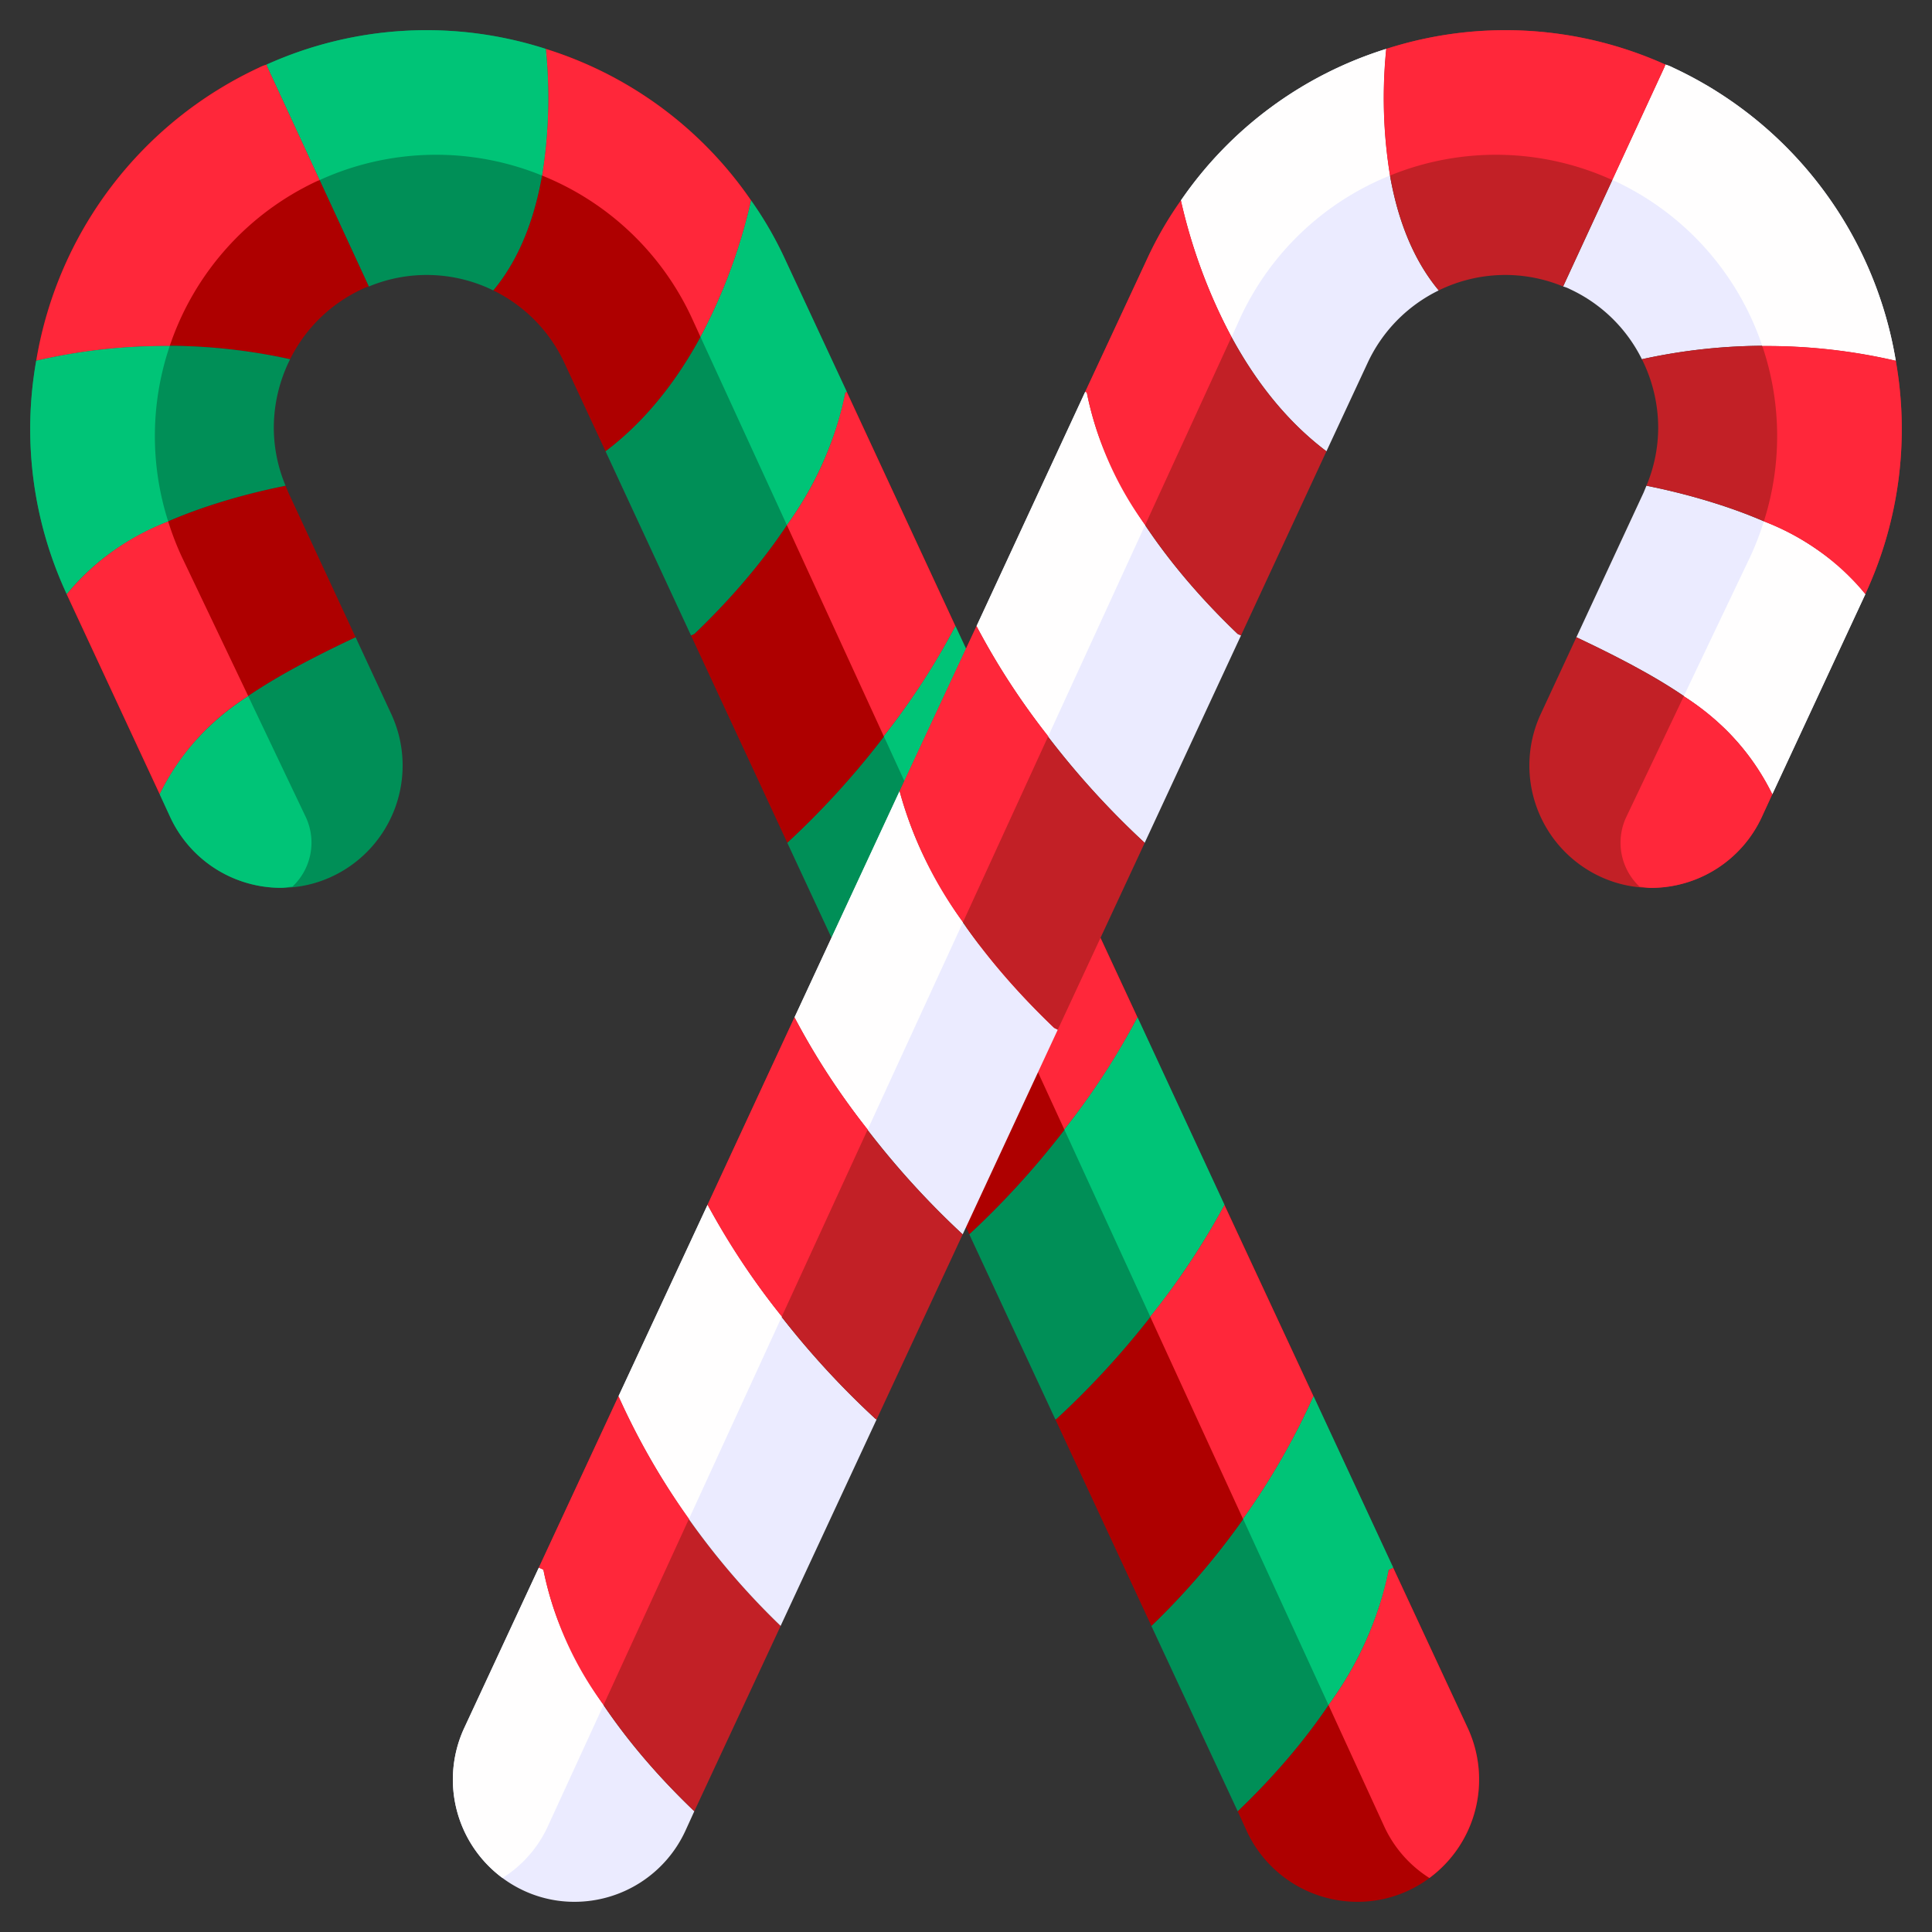 <svg xmlns="http://www.w3.org/2000/svg" viewBox="0 0 64 64"><rect x="0" y="0" width="64" height="64" fill="#333333" stroke="none"/><g id="_12-candy" data-name="12-candy"><path d="M9.55,16.31l2.23,4.8c-3.52,1.66-5.45,2.99-6.49,5.2L2.23,19.73c-.01-.02-.02-.03-.02-.05,1.7-2.33,5.79-3.3,7.25-3.59C9.49,16.17,9.52,16.24,9.55,16.31Z" style="fill:#ae0000"/><path d="M8.87,2.24l3.35,7.25a1.1,1.1,0,0,0-.23.09A5.013,5.013,0,0,0,9.61,11.9a19.028,19.028,0,0,0-8.41.05A13.067,13.067,0,0,1,8.58,2.24a1.3,1.3,0,0,1,.25-.1Z" style="fill:#ae0000"/><path d="M24.881,6.64c-.361,1.61-1.571,5.86-4.821,8.31L18.7,12.03a5.025,5.025,0,0,0-2.36-2.41c2.06-2.47,1.89-6.48,1.74-8A12.915,12.915,0,0,1,24.881,6.64Z" style="fill:#ae0000"/><path d="M28.051,12.98l3.6,7.76a27.78,27.78,0,0,1-5.57,7.18L22.89,21.05,23,21c4.6-4.4,5-8,5-8Z" style="fill:#ae0000"/><path d="M34.2,26.21l3.48,7.49a27.972,27.972,0,0,1-5.57,7.19l-3.15-6.78.12-.06C33.091,30.22,34.021,26.98,34.2,26.21Z" style="fill:#ae0000"/><path d="M48.621,57.24a4.058,4.058,0,0,1-1.95,5.38,3.966,3.966,0,0,1-1.7.38,4.044,4.044,0,0,1-3.67-2.34L41,60c4.6-4.4,5-8,5-8l.15-.07Z" style="fill:#ae0000"/><path d="M43.511,46.25l2.64,5.68L46,52s-.4,3.6-5,8l-2.86-6.14A24.636,24.636,0,0,0,43.511,46.25Z" style="fill:#008f57"/><path d="M40.561,39.91l2.95,6.34a24.636,24.636,0,0,1-5.37,7.61l-3.18-6.84L35,47A28.259,28.259,0,0,0,40.561,39.91Z" style="fill:#ae0000"/><path d="M37.681,33.7l2.88,6.21A28.259,28.259,0,0,1,35,47l-.04.02-2.85-6.13A27.972,27.972,0,0,0,37.681,33.7Z" style="fill:#008f57"/><path d="M31.651,20.74l2.55,5.47c-.18.77-1.11,4.01-5.12,7.84l-.12.06-2.88-6.19A27.78,27.78,0,0,0,31.651,20.74Z" style="fill:#008f57"/><path d="M28.051,12.98,28,13s-.4,3.6-5,8l-.11.05-2.83-6.1c3.25-2.45,4.46-6.7,4.821-8.31a12.191,12.191,0,0,1,1.13,1.96Z" style="fill:#008f57"/><path d="M18.08,1.62c.15,1.52.32,5.53-1.74,8a5.006,5.006,0,0,0-4.12-.13L8.87,2.24l-.04-.1a12.891,12.891,0,0,1,9.25-.52Z" style="fill:#008f57"/><path d="M12.96,23.65a4.058,4.058,0,0,1-1.95,5.38,3.966,3.966,0,0,1-1.7.38,4.044,4.044,0,0,1-3.67-2.34l-.35-.76c1.04-2.21,2.97-3.54,6.49-5.2Z" style="fill:#008f57"/><path d="M9.07,14.17a4.992,4.992,0,0,0,.39,1.92c-1.46.29-5.55,1.26-7.25,3.59A12.965,12.965,0,0,1,1.2,11.95a19.028,19.028,0,0,1,8.41-.05A5.09,5.09,0,0,0,9.07,14.17Z" style="fill:#008f57"/><path d="M5.571,17.271a9.406,9.406,0,0,0,.459,1.19l2.194,4.6A7.993,7.993,0,0,0,5.29,26.31L2.23,19.73c-.01-.02-.02-.03-.02-.05A8.1,8.1,0,0,1,5.571,17.271Z" style="fill:#ff273a"/><path d="M10.591,5.964c-.037.017-.074.028-.111.046h0a9.29,9.29,0,0,0-4.858,5.453A18.907,18.907,0,0,0,1.2,11.95,13.067,13.067,0,0,1,8.58,2.24a1.3,1.3,0,0,1,.25-.1l.04.1Z" style="fill:#ff273a"/><path d="M22.929,10.558a9.29,9.29,0,0,0-4.974-4.743,16.071,16.071,0,0,0,.126-4.195,12.909,12.909,0,0,1,6.8,5.02,18.082,18.082,0,0,1-1.676,4.521Z" style="fill:#ff273a"/><path d="M26.065,17.391A11.2,11.2,0,0,0,28,13l.05-.02,3.6,7.76a23.267,23.267,0,0,1-2.374,3.647Z" style="fill:#ff273a"/><path d="M32.1,30.549a13.238,13.238,0,0,0,2.1-4.339l3.48,7.49a23.391,23.391,0,0,1-2.424,3.715Z" style="fill:#ff273a"/><path d="M45.855,60.505l-1.848-4.027A11.313,11.313,0,0,0,46,52l.15-.07,2.47,5.31a4.058,4.058,0,0,1-1.268,4.971A3.989,3.989,0,0,1,45.855,60.505Z" style="fill:#ff273a"/><path d="M38.1,43.612a23.9,23.9,0,0,0,2.46-3.7l2.951,6.34a23.511,23.511,0,0,1-2.335,4.063Z" style="fill:#ff273a"/><path d="M44.007,56.478l-2.83-6.165a23.511,23.511,0,0,0,2.335-4.063l2.64,5.68L46,52A11.313,11.313,0,0,1,44.007,56.478Z" style="fill:#00c477"/><path d="M35.257,37.415A23.391,23.391,0,0,0,37.681,33.7l2.88,6.21a23.9,23.9,0,0,1-2.46,3.7Z" style="fill:#00c477"/><path d="M29.277,24.387a23.267,23.267,0,0,0,2.374-3.647l2.55,5.47a13.238,13.238,0,0,1-2.1,4.339Z" style="fill:#00c477"/><path d="M26.065,17.391l-2.86-6.23A18.082,18.082,0,0,0,24.881,6.64a12.191,12.191,0,0,1,1.13,1.96l2.04,4.38L28,13A11.2,11.2,0,0,1,26.065,17.391Z" style="fill:#00c477"/><path d="M17.955,5.815a9.291,9.291,0,0,0-7.364.149L8.87,2.24l-.04-.1a12.894,12.894,0,0,1,9.251-.52A16.071,16.071,0,0,1,17.955,5.815Z" style="fill:#00c477"/><path d="M5.64,27.07l-.35-.76a7.993,7.993,0,0,1,2.934-3.245l1.92,4.032a2,2,0,0,1-.455,2.272c-.127.012-.253.041-.379.041A4.044,4.044,0,0,1,5.64,27.07Z" style="fill:#00c477"/><path d="M5.622,11.463a9.287,9.287,0,0,0-.051,5.808A8.1,8.1,0,0,0,2.21,19.68,12.965,12.965,0,0,1,1.2,11.95,18.907,18.907,0,0,1,5.622,11.463Z" style="fill:#00c477"/><path d="M54.45,16.31l-2.23,4.8c3.52,1.66,5.45,2.99,6.49,5.2l3.06-6.58c.01-.02.02-.03.02-.05-1.7-2.33-5.79-3.3-7.25-3.59C54.51,16.17,54.48,16.24,54.45,16.31Z" style="fill:#ebebff"/><path d="M55.13,2.24,51.78,9.49a1.1,1.1,0,0,1,.23.09,5.013,5.013,0,0,1,2.38,2.32,19.028,19.028,0,0,1,8.41.05,13.067,13.067,0,0,0-7.38-9.71,1.3,1.3,0,0,0-.25-.1Z" style="fill:#ebebff"/><path d="M39.119,6.64c.361,1.61,1.571,5.86,4.821,8.31l1.36-2.92a5.025,5.025,0,0,1,2.36-2.41c-2.06-2.47-1.89-6.48-1.74-8A12.915,12.915,0,0,0,39.119,6.64Z" style="fill:#ebebff"/><path d="M35.949,12.98l-3.6,7.76a27.78,27.78,0,0,0,5.57,7.18l3.191-6.87L41,21c-4.6-4.4-5-8-5-8Z" style="fill:#ebebff"/><path d="M29.8,26.21l-3.48,7.49a27.972,27.972,0,0,0,5.57,7.19l3.15-6.78-.12-.06C30.909,30.22,29.979,26.98,29.8,26.21Z" style="fill:#ebebff"/><path d="M15.379,57.24a4.058,4.058,0,0,0,1.95,5.38,3.966,3.966,0,0,0,1.7.38,4.044,4.044,0,0,0,3.67-2.34L23,60c-4.6-4.4-5-8-5-8l-.15-.07Z" style="fill:#ebebff"/><path d="M20.489,46.25l-2.64,5.68L18,52s.4,3.6,5,8l2.86-6.14A24.636,24.636,0,0,1,20.489,46.25Z" style="fill:#c22026"/><path d="M23.439,39.91l-2.95,6.34a24.636,24.636,0,0,0,5.37,7.61l3.18-6.84L29,47A28.259,28.259,0,0,1,23.439,39.91Z" style="fill:#ebebff"/><path d="M26.319,33.7l-2.88,6.21A28.259,28.259,0,0,0,29,47l.04.02,2.85-6.13A27.972,27.972,0,0,1,26.319,33.7Z" style="fill:#c22026"/><path d="M32.349,20.74,29.8,26.21c.18.77,1.11,4.01,5.12,7.84l.12.06,2.88-6.19A27.78,27.78,0,0,1,32.349,20.74Z" style="fill:#c22026"/><path d="M35.949,12.98,36,13s.4,3.6,5,8l.11.05,2.83-6.1c-3.25-2.45-4.46-6.7-4.821-8.31a12.191,12.191,0,0,0-1.13,1.96Z" style="fill:#c22026"/><path d="M45.92,1.62c-.15,1.52-.32,5.53,1.74,8a5.006,5.006,0,0,1,4.12-.13l3.35-7.25.04-.1a12.891,12.891,0,0,0-9.25-.52Z" style="fill:#c22026"/><path d="M51.04,23.65a4.058,4.058,0,0,0,1.95,5.38,3.966,3.966,0,0,0,1.7.38,4.044,4.044,0,0,0,3.67-2.34l.35-.76c-1.04-2.21-2.97-3.54-6.49-5.2Z" style="fill:#c22026"/><path d="M54.93,14.17a4.992,4.992,0,0,1-.39,1.92c1.46.29,5.55,1.26,7.25,3.59a12.965,12.965,0,0,0,1.01-7.73,19.028,19.028,0,0,0-8.41-.05A5.09,5.09,0,0,1,54.93,14.17Z" style="fill:#c22026"/><path d="M58.43,17.271a9.413,9.413,0,0,1-.46,1.19l-2.193,4.6A7.99,7.99,0,0,1,58.71,26.31l3.06-6.58c.01-.02.02-.03.02-.05A8.1,8.1,0,0,0,58.43,17.271Z" style="fill:#fffefe"/><path d="M53.409,5.964c.037.017.075.028.112.046h0a9.293,9.293,0,0,1,4.858,5.453,18.9,18.9,0,0,1,4.421.487,13.067,13.067,0,0,0-7.38-9.71,1.3,1.3,0,0,0-.25-.1l-.04.1Z" style="fill:#fffefe"/><path d="M41.072,10.558a9.286,9.286,0,0,1,4.974-4.743A16.071,16.071,0,0,1,45.92,1.62a12.909,12.909,0,0,0-6.8,5.02A18.029,18.029,0,0,0,40.8,11.161Z" style="fill:#fffefe"/><path d="M37.935,17.391A11.216,11.216,0,0,1,36,13l-.05-.02-3.6,7.76a23.369,23.369,0,0,0,2.375,3.647Z" style="fill:#fffefe"/><path d="M31.9,30.549a13.25,13.25,0,0,1-2.1-4.339l-3.48,7.49a23.491,23.491,0,0,0,2.425,3.715Z" style="fill:#fffefe"/><path d="M18.145,60.505l1.849-4.027A11.313,11.313,0,0,1,18,52l-.15-.07-2.47,5.31a4.058,4.058,0,0,0,1.267,4.971A3.982,3.982,0,0,0,18.145,60.505Z" style="fill:#fffefe"/><path d="M25.9,43.612a23.98,23.98,0,0,1-2.46-3.7l-2.95,6.34a23.493,23.493,0,0,0,2.334,4.063Z" style="fill:#fffefe"/><path d="M19.994,56.478l2.829-6.165a23.493,23.493,0,0,1-2.334-4.063l-2.64,5.68L18,52A11.313,11.313,0,0,0,19.994,56.478Z" style="fill:#ff273a"/><path d="M28.744,37.415A23.491,23.491,0,0,1,26.319,33.7l-2.88,6.21a23.98,23.98,0,0,0,2.46,3.7Z" style="fill:#ff273a"/><path d="M34.724,24.387a23.369,23.369,0,0,1-2.375-3.647L29.8,26.21a13.25,13.25,0,0,0,2.1,4.339Z" style="fill:#ff273a"/><path d="M37.935,17.391l2.86-6.23A18.029,18.029,0,0,1,39.12,6.64,12.121,12.121,0,0,0,37.989,8.6l-2.04,4.38L36,13A11.216,11.216,0,0,0,37.935,17.391Z" style="fill:#ff273a"/><path d="M46.046,5.815a9.288,9.288,0,0,1,7.363.149L55.13,2.24l.04-.1a12.891,12.891,0,0,0-9.25-.52A16.071,16.071,0,0,0,46.046,5.815Z" style="fill:#ff273a"/><path d="M58.36,27.07l.35-.76a7.99,7.99,0,0,0-2.933-3.245L53.856,27.1a2,2,0,0,0,.456,2.272c.126.012.252.041.378.041A4.044,4.044,0,0,0,58.36,27.07Z" style="fill:#ff273a"/><path d="M58.379,11.463a9.287,9.287,0,0,1,.051,5.808,8.1,8.1,0,0,1,3.36,2.409,12.965,12.965,0,0,0,1.01-7.73A18.9,18.9,0,0,0,58.379,11.463Z" style="fill:#ff273a"/></g></svg>